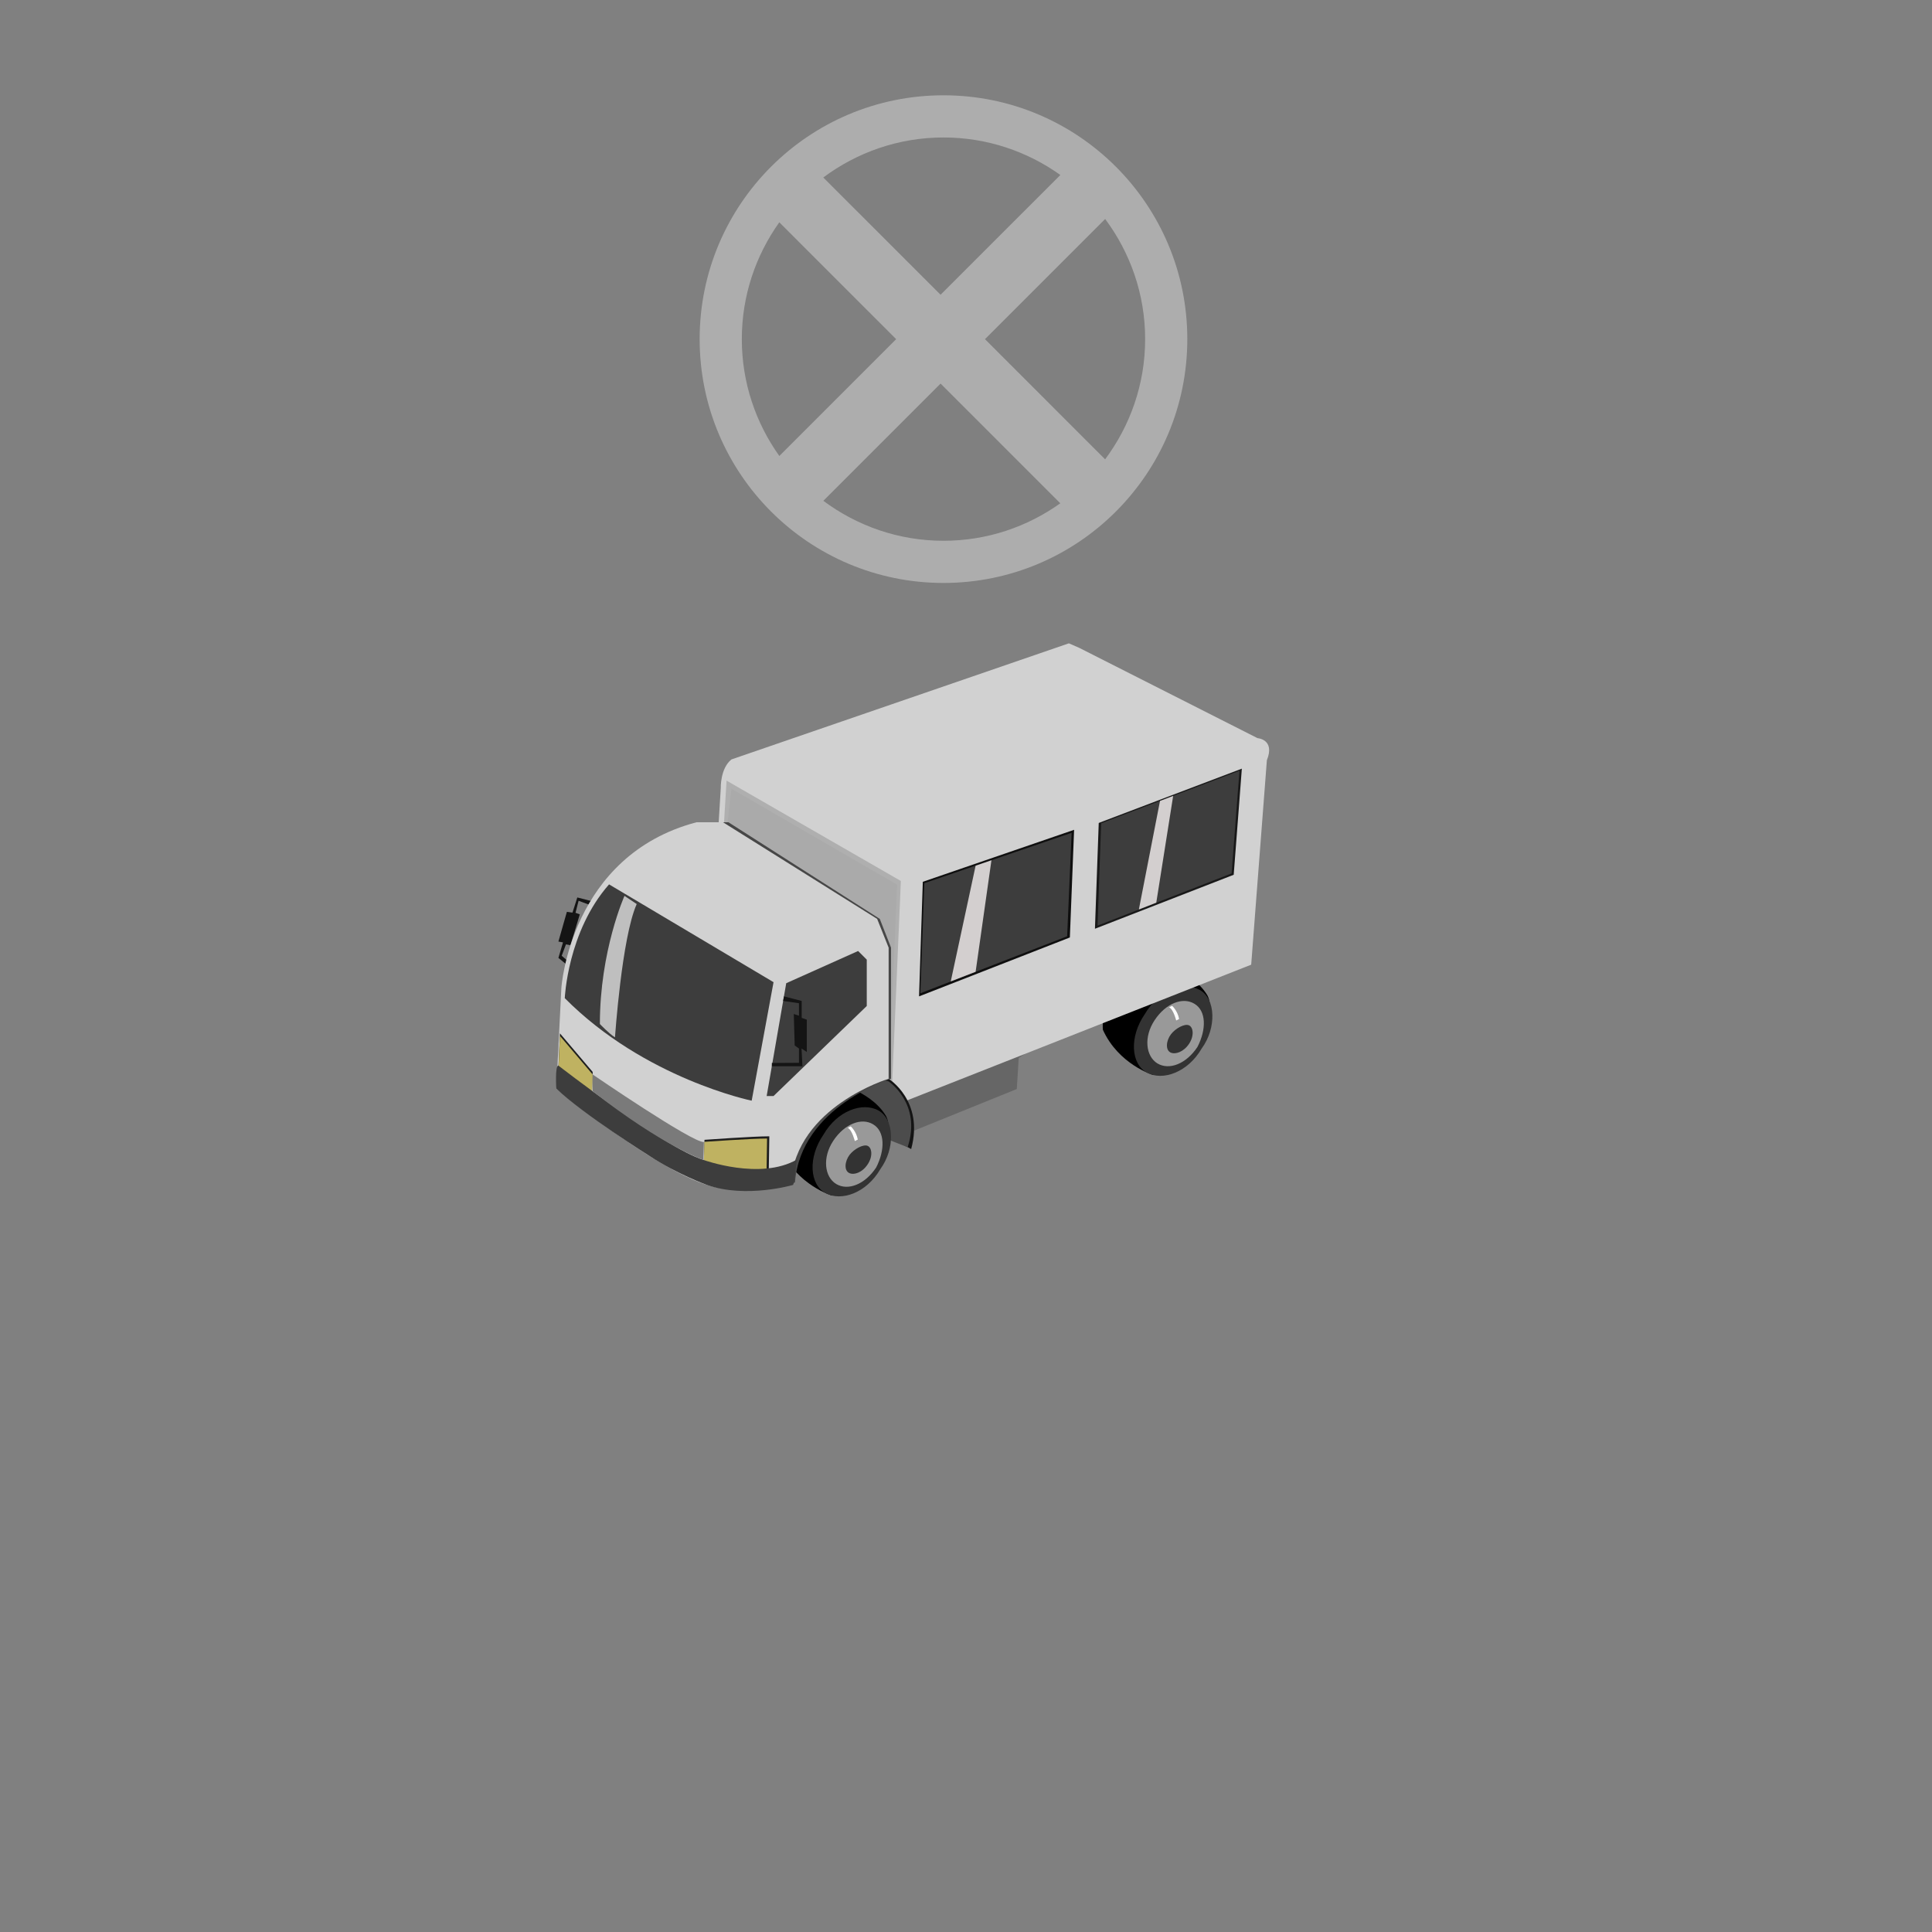 <?xml version="1.0" encoding="utf-8"?>
<!-- Generator: Adobe Illustrator 16.0.0, SVG Export Plug-In . SVG Version: 6.00 Build 0)  -->
<!DOCTYPE svg PUBLIC "-//W3C//DTD SVG 1.1//EN" "http://www.w3.org/Graphics/SVG/1.1/DTD/svg11.dtd">
<svg version="1.1" id="Layer_1" xmlns="http://www.w3.org/2000/svg" xmlns:xlink="http://www.w3.org/1999/xlink" x="0px" y="0px"
	 width="200px" height="200px" viewBox="0 0 200 200" enable-background="new 0 0 200 200" xml:space="preserve">
<rect x="0" y="0" width="200" height="200" fill="#808080" stroke="none"/>
<g>
	<polygon fill="#141414" points="61.6,93.373 59.763,92.905 59.263,94.474 58.683,94.393 57.806,97.47 58.282,97.556 57.806,99.164 
		59.227,100.313 59.392,100.019 58.147,98.94 58.588,97.761 59.056,97.846 60.021,94.654 59.578,94.491 59.896,93.248 
		61.445,93.824 	"/>
	<g id="Tire_2_2_">
		<path d="M119.379,111.285c0,0-3.582-1.078-5.211-4.689c0,0-0.514-5.918,4.932-7.136c0,0,4.198,0.767,5.889,3.58
			C126.697,106.415,119.379,111.285,119.379,111.285z"/>
		<path fill="#333333" d="M124.398,108.541c-1.424,2.461-4.019,3.391-5.672,2.497c-1.656-0.896-1.849-3.698-0.207-6.07
			c1.428-2.462,4.019-3.394,5.674-2.495C125.852,103.377,125.959,106.411,124.398,108.541z"/>
		<path fill="#999999" d="M123.65,103.912c-1.215-0.739-2.979-0.043-4.129,1.706c-1.153,1.741-0.912,3.737,0.303,4.472
			c1.224,0.729,2.988,0.03,4.135-1.709C124.902,106.557,124.876,104.641,123.65,103.912z M123.092,108.055
			c-0.578,0.865-1.416,1.096-1.852,0.928c-0.648-0.24-0.514-1.28-0.024-1.912c0.489-0.643,1.415-1.11,1.847-0.938
			C123.508,106.298,123.666,107.182,123.092,108.055z"/>
		<path fill="#FFFFFF" d="M121.333,104.121c0,0,0.563,0.488,0.728,1.365l-0.302,0.154c0,0-0.298-1.187-0.733-1.361L121.333,104.121z
			"/>
		
			<animateTransform  type="translate" fill="remove" attributeType="XML" accumulate="none" repeatCount="indefinite" additive="replace" begin="0s" values="0,0;0.1,0.1;0,0" restart="always" calcMode="linear" dur="1" attributeName="transform">
			</animateTransform>
	</g>
	<g id="BAck">
		<g id="container">
			<polygon fill="#333333" points="88.622,112.73 103.586,106.771 103.537,107.577 102.96,107.943 102.775,110.962 87.792,117.32 
				87.858,113.085 			"/>
			<polygon fill="#666666" points="91.114,114.291 106.07,108.541 106.033,109.141 105.458,109.511 105.259,112.736 90.097,118.875 
				90.345,114.854 			"/>
			<path fill="#D1D1D1" d="M73.882,93.657l0.732-12.078c0,0-0.063-2.025,1.103-2.962l34.932-12.019l1.082,0.472l18.449,9.344
				c0,0,1.842,0.113,0.967,2.283l-1.623,21.166L93.146,114.21L73.882,93.657z"/>
			<polygon fill="#AFAFAF" points="75.213,80.81 93.257,91.198 92.367,111.951 75.529,96.986 74.336,95.3 			"/>
			<polygon fill="#AAAAAA" points="75.72,81.651 92.866,91.579 92.059,110.915 75.376,96.375 74.173,94.884 			"/>
			<polygon fill="#0F0F0F" points="110.752,97.046 95.139,103.145 95.529,91.283 111.191,85.901 			"/>
			<polygon fill="#3D3D3D" points="110.471,96.923 95.273,102.824 95.688,91.426 110.932,86.214 			"/>
			<polygon fill="#191919" points="127.713,90.556 113.348,96.144 113.741,85.192 128.555,79.571 			"/>
			<polygon fill="#3D3D3D" points="127.495,90.414 113.618,95.818 113.993,85.222 128.309,79.786 			"/>
		</g>
		<polygon opacity="0.8" fill="#F9F4F4" enable-background="new    " points="100.996,89.615 98.421,101.598 100.996,100.598 
			102.633,89.053 		"/>
		<polygon opacity="0.8" fill="#F9F4F4" enable-background="new    " points="117.895,94.15 119.697,93.446 121.445,82.391 
			120.084,82.911 		"/>
	</g>
	<g>
		<path fill="#141414" d="M91.989,111.674c0,0,3.694,2.268,2.335,7.276l-7.535-4.054C86.789,114.9,88.644,110.516,91.989,111.674z"
			/>
		<path fill="#4C4C4C" d="M91.979,111.941c0,0,3.469,2.298,1.976,6.819l-7.879-3.112C86.083,115.648,88.632,110.782,91.979,111.941z
			"/>
	</g>
	<g id="Tire_2_1_">
		<path d="M86.116,123.764c0,0-3.582-1.082-5.215-4.691c0,0-0.514-5.914,4.931-7.137c0,0,4.199,0.775,5.886,3.586
			C93.433,118.896,86.116,123.764,86.116,123.764z"/>
		<path fill="#333333" d="M91.135,121.023c-1.424,2.457-4.018,3.387-5.675,2.487c-1.654-0.892-1.848-3.688-0.207-6.065
			c1.426-2.463,4.02-3.391,5.674-2.494C92.585,115.854,92.692,118.885,91.135,121.023z"/>
		<path fill="#999999" d="M90.386,116.389c-1.212-0.732-2.974-0.037-4.127,1.707c-1.153,1.744-0.909,3.745,0.308,4.473
			c1.22,0.729,2.979,0.037,4.135-1.713C91.637,119.029,91.613,117.116,90.386,116.389z M89.827,120.525
			c-0.579,0.884-1.418,1.108-1.851,0.935c-0.657-0.246-0.514-1.276-0.026-1.913c0.489-0.628,1.418-1.104,1.849-0.936
			C90.24,118.777,90.403,119.654,89.827,120.525z"/>
		<path fill="#FFFFFF" d="M88.068,116.6c0,0,0.562,0.485,0.732,1.365l-0.309,0.156c0,0-0.297-1.191-0.736-1.366L88.068,116.6z"/>
	</g>
	<g id="Body">
		<path fill="#474747" d="M58.465,112.689l0.514-10.42c0,0,0.877-13.697,13.739-17.15h2.69l15.667,10.003L92.24,98.1v13.574
			c0,0-9.354,2.857-9.939,10.721c0,0-1.988,1.194-7.13,0.596C70.029,122.395,58.465,112.689,58.465,112.689z"/>
		<path fill="#D1D1D1" d="M57.588,112.689l0.525-10.42c0,0,0.895-13.697,13.993-17.15h2.739l15.956,10.003l1.19,2.978v13.574
			c0,0-9.527,2.857-10.124,10.721c0,0-2.025,1.194-7.266,0.596C69.357,122.395,57.588,112.689,57.588,112.689z"/>
		<path fill="#1E1E1E" d="M72.873,120.07l0.056-2.077c0,0,5.031-0.363,6.71-0.363l-0.053,3.374
			C79.586,121.004,76.258,121.532,72.873,120.07z"/>
		<path opacity="0.9" fill="#D1C269" enable-background="new    " d="M72.868,120.139l0.052-1.939c0,0,4.867-0.34,6.487-0.34
			l-0.05,3.149C79.355,121.009,76.143,121.506,72.868,120.139z"/>
		<path fill="#3D3D3D" d="M58.465,103.33c0,0,0.286-6.905,4.585-11.779l17.027,10.123l-2.263,12.268
			C77.819,113.941,66.742,111.674,58.465,103.33z"/>
		<polygon fill="#3D3D3D" points="81.39,101.781 79.365,113.459 80.079,113.459 89.727,104.141 89.727,99.342 88.832,98.447 		"/>
		<path opacity="0.8" fill="#E0E0E0" enable-background="new    " d="M64.646,92.74c0,0-2.547,5.673-2.547,13.264
			c0,0,0.972,1.025,1.566,1.381c0,0,0.699-10.343,2.248-13.799L64.646,92.74z"/>
		<polygon fill="#1E1E1E" points="57.969,106.977 61.354,110.967 61.277,113.105 57.806,110.541 		"/>
		<polygon opacity="0.9" fill="#D1C269" enable-background="new    " points="57.969,107.24 61.354,111.232 61.277,113.373 
			57.806,110.809 		"/>
		<path fill="#3D3D3D" d="M57.806,110.307c0,0,10.903,8.487,15.01,9.764c0,0,5.875,2.145,9.669-0.03l0,0l-0.261,2.206l-0.118,0.415
			c0,0-4.881,1.432-8.931,0c0,0-3.077-1.118-5.909-2.979c0,0-6.93-4.349-9.682-6.996C57.588,112.689,57.438,110.307,57.806,110.307z
			"/>
		<path fill="#3D3D3D" d="M56.265,117.48"/>
		<path fill="#7A7A7A" d="M61.354,111.232c0,0,10.326,7.078,11.514,6.992l-0.053,1.846c0,0-4.085-1.35-11.464-7.104L61.354,111.232
			L61.354,111.232z"/>
		<path fill="#4C4C4C" d="M98.421,116.102"/>
	</g>
	<polygon fill="#141414" points="81.154,103.145 82.991,103.617 82.991,105.371 83.52,105.555 83.52,108.9 82.976,108.541 
		83.066,110.377 79.901,110.377 79.901,110.038 82.708,110.02 82.708,108.541 82.267,108.229 82.172,104.971 82.708,105.146 
		82.708,103.854 81.069,103.617 	"/>
</g>
<path fill="#ADADAD" d="M97.668,9.865c-13.94,0-25.241,11.301-25.241,25.241s11.301,25.241,25.241,25.241
	c13.941,0,25.242-11.301,25.242-25.241S111.609,9.865,97.668,9.865z M101.964,35.11l12.442-12.442
	c2.588,3.477,4.139,7.771,4.139,12.438c0,4.669-1.553,8.966-4.143,12.443L101.964,35.11z M109.768,18.115l-12.4,12.399
	L85.226,18.373c3.477-2.59,7.774-4.142,12.442-4.142C102.183,14.231,106.352,15.679,109.768,18.115z M80.673,23.013L92.771,35.11
	L80.677,47.204c-2.436-3.415-3.884-7.583-3.884-12.098C76.793,30.594,78.24,26.427,80.673,23.013z M85.231,51.843l12.136-12.136
	l12.395,12.394c-3.414,2.434-7.581,3.88-12.094,3.88C93.002,55.981,88.708,54.431,85.231,51.843z"/>
</svg>
